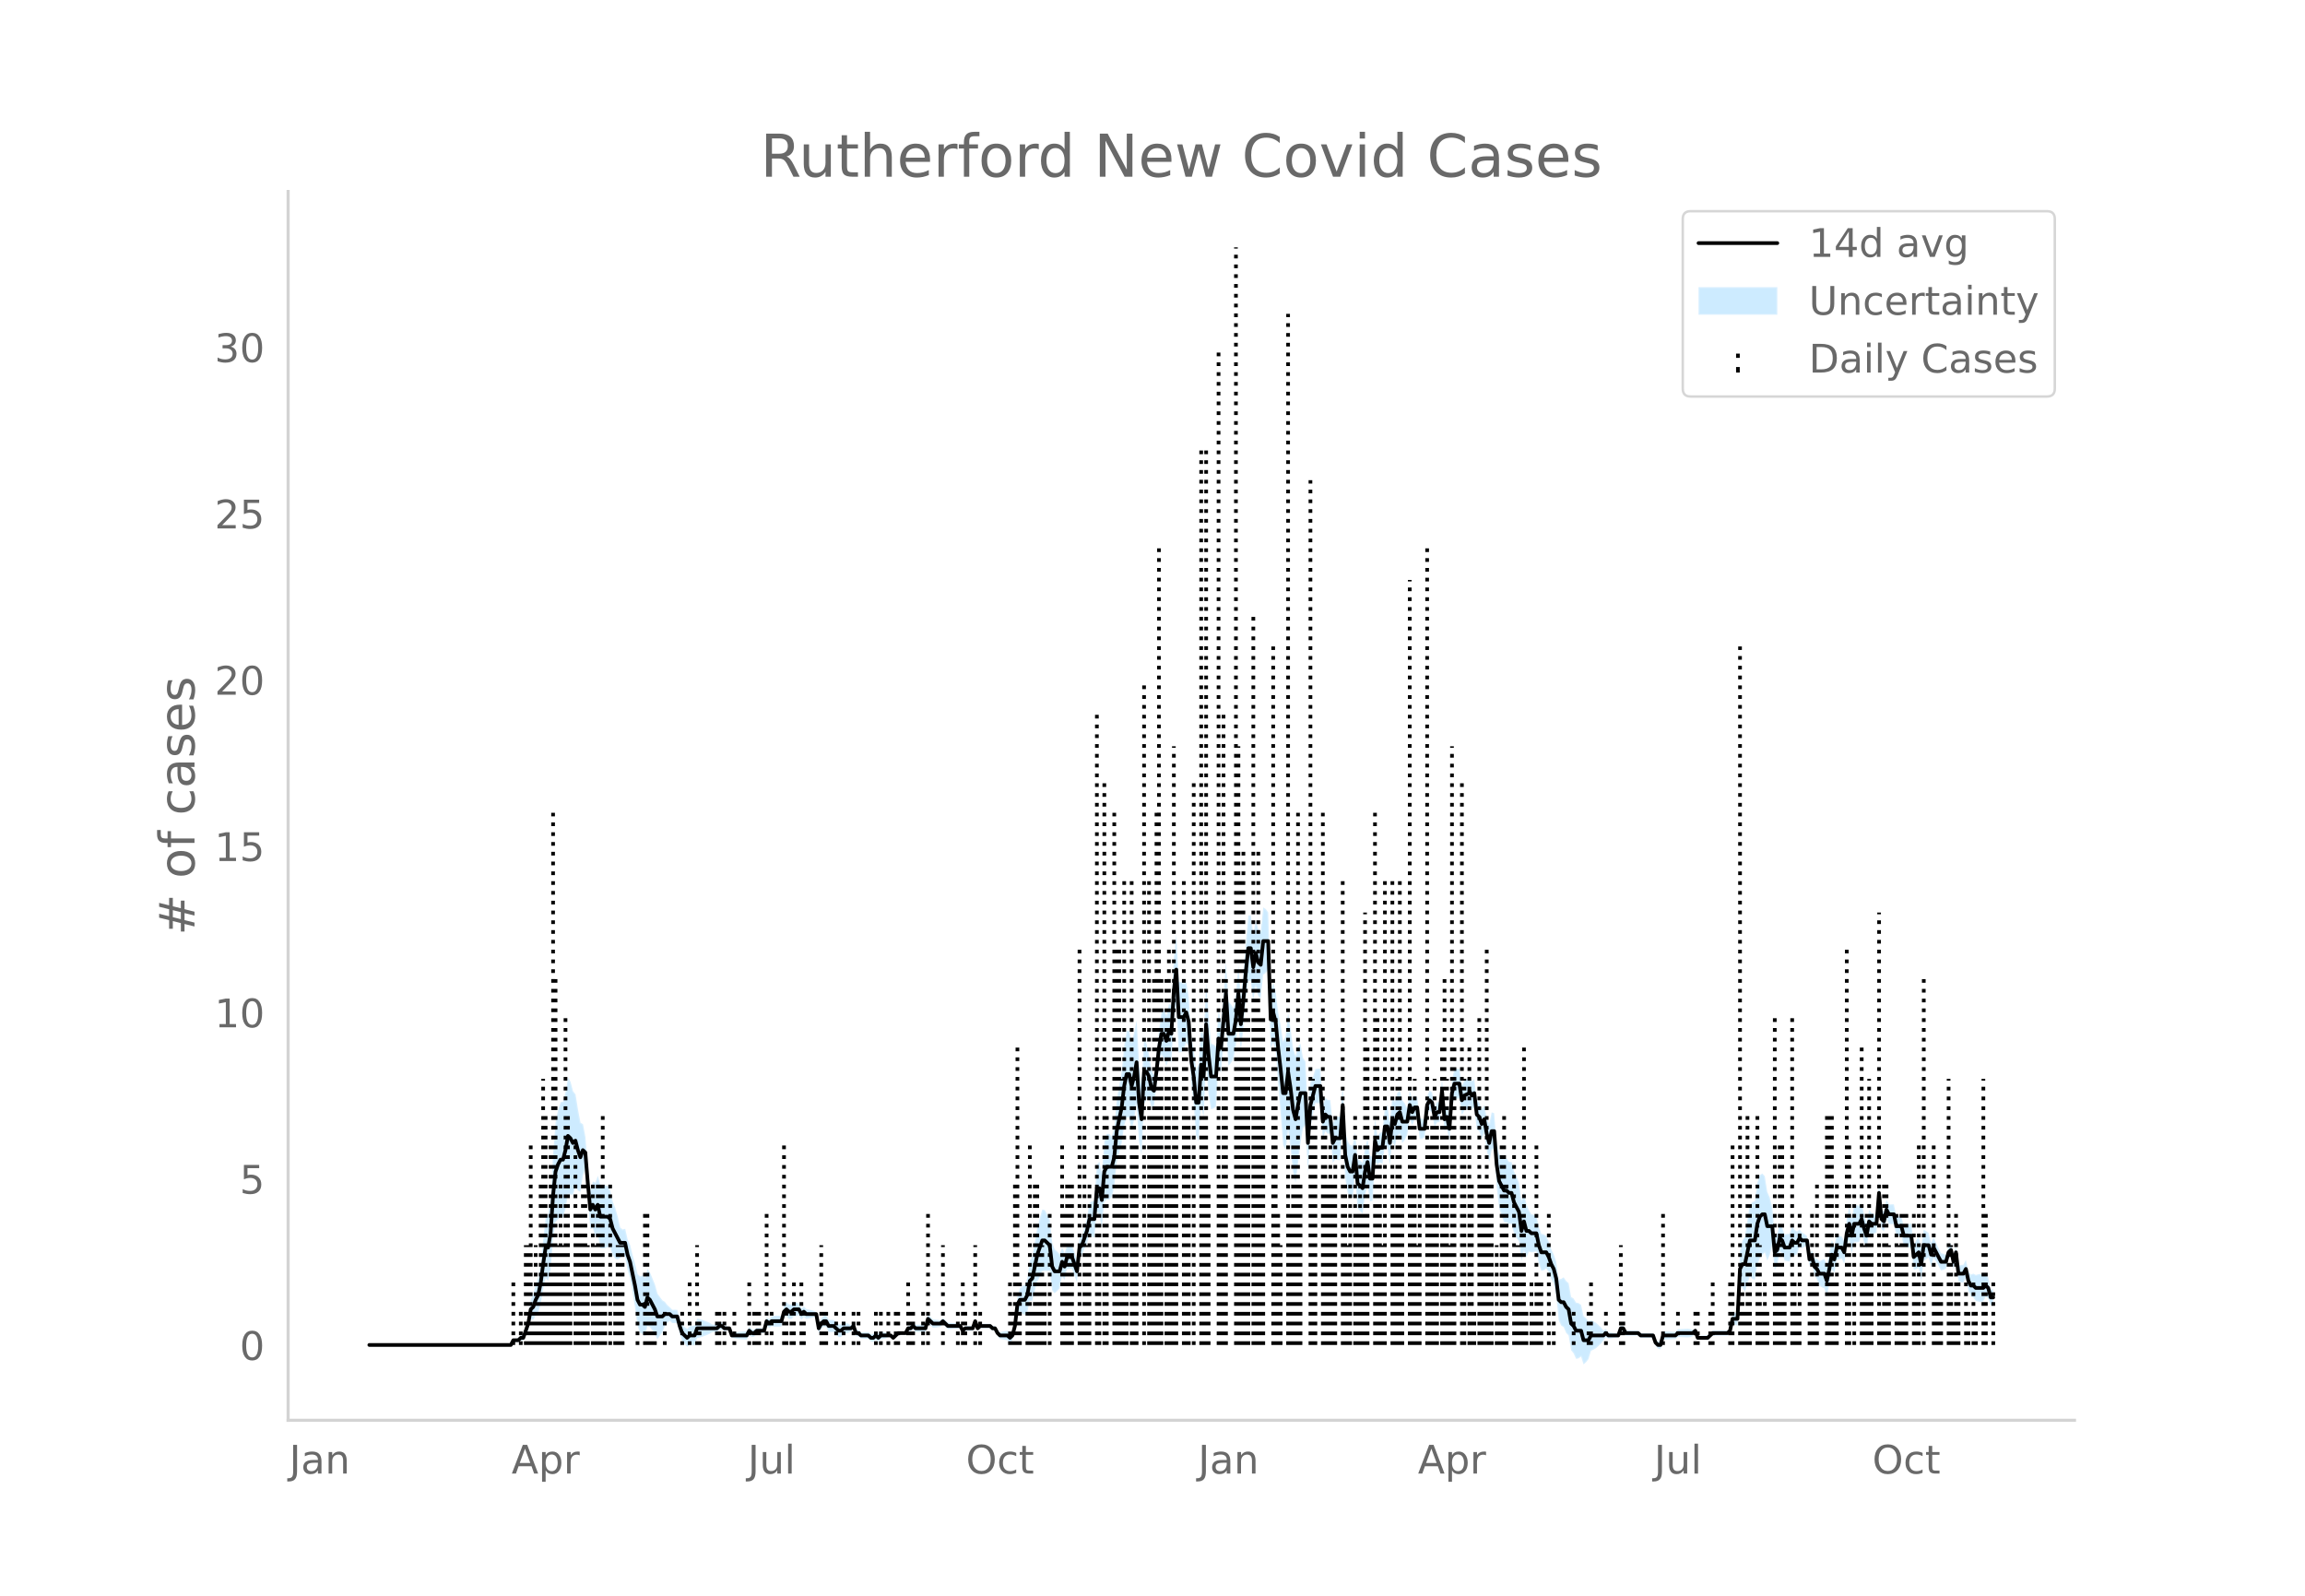 <svg height="864" viewBox="0 0 936 648" width="1248" xmlns="http://www.w3.org/2000/svg" xmlns:xlink="http://www.w3.org/1999/xlink"><defs><style>*{stroke-linecap:butt;stroke-linejoin:round}</style></defs><g id="figure_1"><path d="M0 648h936V0H0z" style="fill:#fff" id="patch_1"/><g id="axes_1"><path d="M117 576.72h725.4V77.76H117z" style="fill:none" id="patch_2"/><g id="PolyCollection_1"><defs><path d="M150.981-101.853H207.448l1.008-1.413 1.009.185 1.008.12 1.008-.742 1.009.144 1.008-2.33 1.009-2.04 1.008-4.198 1.008.107 1.009-1.8 1.008-.994 1.008-3.628 1.009-5.922 1.008-4.74 1.008 1.272 1.009-4.455 1.008-12.722 1.008-6.774 1.009-1.105 1.008-.88 1.008.233 1.009-3.606 1.008-5.835 1.008.086 1.009.067 1.008-3.2 1.008 1.476 1.009.52 1.008-6.381 1.008-3.313 1.009 11.64 1.008 13.16 1.008-.376 1.009 3.368 1.008-1.052 1.008 5.825 1.009.176 1.008-.177 1.008-.397 1.009.068 1.008 3.248 1.008 1.342 1.009.348 1.008-.568 1.008-.802 1.009.27 1.008 5.27 1.008 3.555 1.009 5.519 1.008 6.176 1.008 7.36 1.009 3.009 1.008.412 1.008 1.004 1.009-4.243 1.008.484 1.009 1.427 1.008 1.402 1.008 2.132 1.009-1.434 1.008-1.311 1.008-2.55 1.009-1.325 1.008-.863 1.008.893 1.009.024 1.008-.024 1.008 4.228 1.009 3.076 1.008 1.115 1.008 1.228 1.009-.85 1.008.2 1.008.111 1.009-2.999 1.008-.23 1.008-.297 1.009-.386 1.008-.349 1.008-.456 1.009-.652 1.008-.08 1.008.02 1.009-.965 1.008-.202 1.008.775 1.009-.277 1.008-.534 1.008 3.428 1.009.277 1.008.19 1.008.135 1.009.095 1.008.062 1.008.032 1.009-1.968 1.008.92 1.008-.167 1.009-1.166 1.008-.089 1.008-.101 1.009-.118 1.008-3.195 1.009 1.184 1.008-.71 1.008.144 1.009.056 1.008-.028 1.008-.113 1.009-3.389 1.008-.63 1.008.989h1.009l1.008-.989 1.008-.17 1.009-.349 1.008 1.855 1.008-1.142 1.009.82 1.008-.18 1.008-.23 1.009-.303 1.008-.455 1.008 6.906 1.009-1.692 1.008-.864 1.008.061 1.009 2.056 1.008.021 1.008-.08 1.009 1.077 1.008.996 1.008.021 1.009-1.111 1.008-.238 1.008-.366 1.009-.6 1.008-.975 1.008 3.021 1.009-.068 1.008.916 1.008.111 1.009.045 1.008-.015 1.008 1.093 1.009.123 1.008-.946 1.008.964 1.009-1.065 1.008-.141 1.009-.194 1.008-.613 1.008-.079 1.009.902 1.008-.965 1.008-.859 1.009.081 1.008.065h1.008l1.009-1.661 1.008.207 1.008-.756 1.009 1.035 1.008.036 1.008.005 1.009-.025 1.008-.059 1.008-3.595 1.009 1.02 1.008.94 1.008-.073 1.009-.13 1.008-.204 1.008-.924 1.009.918 1.008.965 1.008-.059 1.009-.066 1.008-.074 1.008-.085 1.009-.098 1.008 1.997 1.008-.988 1.009.031 1.008.01 1.008-.01 1.009-2.784 1.008 2.753 1.008-1.028h4.034l1.008.973 1.008.003 1.009 2.073 1.008 1.287 1.008.232 1.009.177 1.008.136 1.009.918 1.008-.912 1.008-3.86 1.009-7.164 1.008-.654 1.008.888 1.009.668 1.008-1.227 1.008-4.575 1.009-.124 1.008-3.835 1.008-3.722 1.009-2.034 1.008-2.31 1.008-.211 1.009.086 1.008-.117 1.008 7.923 1.009 1.222 1.008-.86 1.008-1.067 1.009-4.994 1.008 1.472 1.008-4.363 1.009-.118 1.008-.006 1.008 2.822 1.009 2.61 1.008-10 1.008-1.09 1.009-2.48 1.008-1.92 1.008-3.611 1.009.686 1.008.304 1.008-10.462 1.009 1.104 1.008 5.173 1.008-10.243 1.009-.994 1.008.024 1.008-1.088 1.009-3.939 1.008-9.908 1.008-3.997 1.009-3.923 1.008-6.98 1.009-3.564 1.008.132 1.008 4.966 1.009-3.933 1.008-6.66 1.008 15.224 1.009 5.473 1.008-20.459 1.008-1.978 1.009-.516 1.008 3.402 1.008-.033 1.009-8.155 1.008-8.62 1.008-4.206 1.009 1.183 1.008 3.392 1.008-3.056 1.009 1.546 1.008-15.722 1.008-7.648 1.009 19.307 1.008-.177 1.008-.546 1.009-3.305 1.008 1.532 1.008 14.778 1.009 8.124 1.008 13.518 1.008 2.113 1.009-15.119 1.008 5.364 1.008-21.145 1.009 11.597 1.008 6.36 1.008-.403 1.009-.674 1.008-16.192 1.008 2.49 1.009-11.45 1.008-8.048 1.008 16.515 1.009-1.006 1.008-1.503 1.008-5.636 1.009-10.093 1.008 12.541 1.009-9.186 1.008-10.971 1.008-8.5 1.009-.021 1.008 7.867 1.008-5.91 1.009 4.005 1.008 1.27 1.008-9.741 1.009-.68 1.008-1.366L516-222.368l1.009-2.242 1.008 3.731 1.008 12.943 1.009 11.96 1.008 12.887 1.008 1.99 1.009-7.903 1.008 7.208 1.008 9.568 1.009 4.39 1.008-7.77 1.008-8.411 1.009-5.783 1.008-1.403 1.008 19.414 1.009-18.228 1.008-5.627 1.008-4.473 1.009.123 1.008.114 1.008 14.17 1.009-2.956 1.008 1.09 1.008-.062 1.009 11.823 1.008-1.42 1.008.274 1.009.06 1.008-14.008 1.008 21.291 1.009 5.859 1.008 2.276 1.008-.277 1.009-8.231 1.008 12.473 1.009 1.3 1.008 1.053 1.008-7.575 1.009-4.014 1.008 6.627 1.008-.291 1.009-15.523 1.008.799 1.008-.708 1.009.385 1.008-7.39 1.008.894 1.009 6.939 1.008-9.139 1.008 1.728 1.009-4.24 1.008-.87 1.008 3.716 1.009-1.278 1.008-2.072 1.008-6.293 1.009 2.44 1.008-2.377 1.008-.84 1.009 8.746 1.008.062 1.008-.825 1.009-9.368 1.008-1.609 1.008 1.2 1.009 5.785 1.008-1.998 1.008-.09 1.009-8.122 1.008 11.59 1.008-.938 1.009 5.088 1.008-14 1.008-3.319 1.009.202 1.008-.104 1.008 6.76 1.009-1.88 2.016-.874v-1.107l1.009 1.782 1.008-1.141 1.008 8.893 1.009.869 1.008 3.21 1.009-2.432 1.008 6.852 1.008 4.829 1.009-4.864 1.008-.315 1.008 15.206 1.009 8.673 1.008 3.197 1.008 2.614 1.009.205 1.008.497 1.008-.033 1.009 3.83 1.008 1.893 1.008 1.284 1.009 8.04 1.008-4.118 1.008 2.667 1.009-2.356 1.008.312 1.008-.177 1.009-.261 1.008 4.96 1.008 2.982 1.009-.233 1.008-.709 1.008 1.553 1.009 2.713 1.008 1.827 1.008 4.772 1.009 10.143 1.008 2.155 1.008.611 1.009 2.383 1.008 1.042 1.008 6.005 1.009 1.25 1.008 2.22 1.008-.2 1.009-.723 1.008 3.181 1.008-.89 1.009-1.256 1.008-3.358 1.008-.479 1.009-.588 1.008-.892 1.009-.931 1.008-1.299 1.008-1.348 1.009.625 1.008-.111 1.008-.142 1.009-.186 1.008-.123 1.008-2.677 1.009.063 1.008 1.927 1.008-.008 1.009-.012 1.008-.017 1.008-.023 1.009-.03 1.008.994h5.042l1.008 3.142 1.008 1.214 1.009.276 1.008-3.899 1.008-.043 1.009-.048 1.008-.053 1.008-.057h1.009l1.008-.907 1.008.052 1.009.048 1.008.043 1.008.04 1.009-.12 1.008-.378 1.008-1.619 1.009 3.013 1.008.095 1.008.08 1.009.068 1.008.059 1.008-.965 1.009-.965h6.05l1.008-.965 1.009-3.894 1.008.483 1.008.285 1.009-15.854 1.008.542 1.008 1.58 1.009-3.133 1.008-3.144 1.008 1.012 1.009.474 1.008-6.12 1.008-2.634 1.009-1.346 1.008-1.056 1.008 3.316 1.009-2.342 1.008-3.896 1.008 9.923 1.009-1.544 1.008-5.774 1.008.574 1.009 3.095 1.008.185 1.008.17 1.009-2.973 1.008.598 1.008-.674 1.009-2.919 1.008.557 1.008-.537 1.009-.775 1.008 8.234 1.008-.637 1.009 4.649 1.008 1.636 1.008 2.734 1.009.582 1.008.424 1.008 3.308 1.009-4.935 1.008-6.047 1.008 1.373 1.009-5.122 1.008-.326 1.009-.36 1.008 2.063 1.008-6.756 1.009-2.64 1.008 5.071 1.008-4.416 1.009.093 1.008-.21 1.008-2.795 1.009 3.004 1.008 2.51 1.008-6.368 1.009.74 1.008-.36 1.008-.539 1.009-11.895 1.008 10.485 1.008.966 1.009-4.901 1.008 1.97 1.008.02h1.009l1.008 4.905 1.008-.06 1.009-.381 1.008 4.307 1.008.348 1.009.296 1.008.253 1.008 8.805 1.009-.22 1.008-.535 1.008 5.212 1.009-8.111 1.008-.568 1.008-.802 1.009 3.682 1.008-3.356 1.008 1.348 1.009 1.81 1.008 1.843 1.008-.275 1.009-.518 1.008-3.87 1.008-.932 1.009 4.955 1.008-4.095 1.009 9.287 1.008.307 1.008.085 1.009-1.846 1.008 5.084 1.008 2.404 1.009.383 1.008 1.393 1.008.286 1.009.165 1.008-.339 1.008-1.79 1.009.65 1.008 2.83 1.008.14v-6.702l-1.008.14-1.008-4.89-1.009-1.277-1.008.138-1.008-.338-1.009.164-1.008.286-1.008-.536-1.009.383-1.008-1.455-1.008-4.563-1.009 2.013-1.008.085-1.008.307-1.009-8.078-1.008 3.622-1.009-4.692-1.008.998-1.008 3.848-1.009-.519-1.008-.274-1.008-2.016-1.009-2.05-1.008-2.51-1.008 2.432-1.009-4.035-1.008-.803-1.008-.567-1.009 7.324-1.008-4.435-1.008 1.395-1.009 1.708-1.008-8.56-1.008.253-1.009.296-1.008.348-1.008-3.41-1.009-.381-1.008-.06-1.008-4.744h-1.009l-1.008.02-1.008-1.888-1.009 4.747-1.008-.964-1.008-10.74-1.009 13.189-1.008-.538-1.008-.361-1.009-1.19-1.008 5.21-1.008-3.279-1.009-4.714-1.008 1.063-1.008-.209-1.009.093-1.008 5.231-1.008-4.576-1.009 5.078-1.008 8.68-1.008-1.796-1.009-.36-1.008-.326-1.009 4.525-1.008-2.485-1.008 5.528-1.009 4.713-1.008-2.48-1.008.424-1.009.582-1.008-1.125-1.008-.293-1.009-3.07-1.008 1.293-1.008-7.202-1.009-.775-1.008-.537-1.008-1.372-1.009.94-1.008-.674-1.008-1.332-1.009 2.815-1.008.17-1.008.186-1.009-2.694-1.008-1.355-1.008 3.873-1.009.385-1.008-11.3-1.008-3.897-1.009-2.341-1.008-6.332-1.008-1.055-1.009.583-1.008 3.155-1.008 7.386-1.009.473-1.008 1.013-1.008 6.503-1.009 6.514-1.008 1.58-1.008 4.4-1.009 24.666-1.008.284-1.008.483-1.009 5.754-1.008.964h-6.05l-1.009.965-1.008.965-1.008.059-1.009.068-1.008.08-1.008.095-1.009-2.776-1.008.31-1.008-.377-1.009-.12-1.008.04-1.008.043-1.009.048-1.008.052-1.008 1.022h-1.009l-1.008-.057-1.008-.053-1.009-.048-1.008-.043-1.008 3.82-1.009.274-1.008-.715-1.008-2.646h-5.042l-1.008-.936-1.009-.03-1.008-.022-1.008-.018-1.009-.012-1.008-.007-1.008-1.932-1.009.062-1.008 3.112-1.008-.123-1.009-.186-1.008-.142-1.008-.111-1.009-1.305-1.008.582-1.008-1.299-1.009-.93-1.008-.893-1.009-.588-1.008-.48-1.008.502-1.009-1.256-1.008-.89-1.008-4.537-1.009-.723-1.008-.2-1.008-1.638-1.009-.68-1.008-5.572-1.008-.887-1.009-1.477-1.008.611-1.008.226-1.009-7.223-1.008-2.945-1.008-2.032-1.009-3.075-1.008-2.306-1.008-.71-1.009-.233-1.008-2.805-1.008-4.688-1.009-.261-1.008-.177-1.008-1.617-1.009-2.356-1.008-5.052-1.008 3.6-1.009-7.395-1.008-2.575-1.008-1.966-1.009-3.888-1.008-.033-1.008-1.433-1.009.205-1.008-1.245-1.008-.662-1.009-4.833-1.008-11.807-1.008-.315-1.009 4.784-1.008-2.89-1.008-4.723-1.009 1.425-1.008-2.577-1.009-1.061-1.008-8.471-1.008.788-1.009-2.077v.822l-2.016 1.055-1.009 1.98-1.008-6.746-1.008-.104-1.009.201-1.008 4.4-1.008 14.941-1.009-4.559-1.008.992-1.008-11.564-1.009 9.243-1.008-.09-1.008 1.86-1.009-5.79-1.008-.73-1.008 2.25-1.009 9.926-1.008-.825-1.008.062-1.009-8.619-1.008-.84-1.008 1.481-1.009-3.347-1.008 7.212-1.008-2.072-1.009-1.277-1.008-4.002-1.008 1.059-1.009 3.478-1.008-2.131-1.008 10.156-1.009-6.567-1.008.895-1.008 9.974-1.009.385-1.008 1.222-1.008-6.92-1.009 15.349-1.008-.291-1.008-6.879-1.009 3.703-1.008 5.932-1.008-.876-1.009-.63-1.008-10.68-1.009 5.274-1.008-.276-1.008-1.583-1.009-3.789-1.008-19.227-1.008 13.004-1.009.06-1.008.274-1.008 2.44-1.009-9.402-1.008-.062-1.008-.84-1.009 2.832-1.008-14.77-1.008.113-1.009.123-1.008 3.244-1.008 2.092-1.009 12.643-1.008-21.104-1.008-1.404-1.009-5.782-1.008 1.235-1.008 3.808-1.009-3.329-1.008-7.797-1.008-6.298-1.009 9.462-1.008 1.99-1.008-6.408-1.009-5.404-1.008-8.282-1.008-3.987-1.009 3.546-1.008-31.836-1.008-1.366-1.009-.68-1.008 9.554-1.008-.66-1.009-3.712-1.008 5.667-1.008-7.57-1.009-.02-1.008 10.794-1.008 12.183-1.009 10.108-1.008-12.541-1.009 11.13-1.008 5.942-1.008-1.503-1.009-1.006-1.008-16.287-1.008 13.176-1.009 11.705-1.008-5.228-1.008 14.68-1.009-.675-1.008-.403-1.008-11.005-1.009-13.486-1.008 21.303-1.008-4.284-1.009 15.753-1.008 2.113-1.008-7.706-1.009-5.382-1.008-16.094-1.008-6.186-1.009.554-1.008-.546-1.008-.177-1.009-19.282-1.008 9.717-1.008 19.008-1.009-.383-1.008 4.662-1.008-2.397-1.009 1.184-1.008 7.37-1.008 10.675-1.009 7.28-1.008-1.962-1.008-6.245-1.009-4.375-1.008-1.978-1.008 18.13-1.009-8.033-1.008-17.577-1.008 4.917-1.009 3.785-1.008-4.682-1.008.133-1.009 6.083-1.008 10.385-1.009 5.725-1.008 5.65-1.008 11.316-1.009 3.78-1.008-1.09-1.008.024-1.009 2.866-1.008 12.91-1.008-4.474-1.009 1.103-1.008 14.622-1.008.304-1.009.686-1.008 6.036-1.008 3.868-1.009 3.31-1.008.838-1.008 9.295-1.009-3.178-1.008-2.966-1.008-.006-1.009-.118-1.008 3.354-1.008-2.387-1.009 2.724-1.008-1.067-1.008-.86-1.009-2.637-1.008-9.442-1.008-2.046-1.009-1.844-1.008-.21-1.008 3.478-1.009 3.754-1.008 5.926-1.008 5.812-1.009 1.805-1.008 7.002-1.008 2.632-1.009.668-1.008.888-1.008 3.205-1.009 10.2-1.008 3.86-1.008 1.017-1.009-1.012-1.008.136-1.009.177-1.008.232-1.008-.642-1.009-1.786-1.008.003-1.008-.956h-4.034l-1.008.9-1.008-3.035-1.009 3.004-1.008-.01-1.008.01-1.009.032-1.008.94-1.008-1.861-1.009-.098-1.008-.085-1.008-.074-1.009-.066-1.008-.059-1.008-.964-1.009-1.011-1.008 1.005-1.008-.204-1.009-.13-1.008-.073-1.008-.989-1.009-.91-1.008 4.122-1.008-.058-1.009-.026-1.008.005-1.008.037-1.009-.895-1.008 1.174-1.008.207-1.009 2.197h-1.008l-1.008.065-1.009.081-1.008 1.071-1.008.965-1.009-1.028-1.008-.078-1.008-.614-1.009-.194-1.008-.14-1.009.863-1.008-.965-1.008.984-1.009.123-1.008-.837-1.008-.015-1.009.045-1.008.111-1.008-1.013-1.009-.068-1.008-2.767-1.008.954-1.009-.6-1.008-.366-1.008-.238-1.009.818-1.008.02-1.008-.932-1.009-.853-1.008-.08-1.008.021-1.009-1.803-1.008.062-1.008 1.065-1.009 2.166-1.008-4.67-1.008-.455-1.009-.304-1.008-.229-1.008-.18-1.009-1.11-1.008.788-1.008-2.004-1.009-.349-1.008-.17-1.008.94h-1.009l-1.008-.94-1.008 1.299-1.009 4.33-1.008-.114-1.008-.027-1.009.055-1.008.144-1.008 1.22-1.009-.746-1.008 4.523-1.009-.118-1.008-.101-1.008-.089-1.009.764-1.008-.168-1.008-1.009-1.009 1.891-1.008.032-1.008.062-1.009.095-1.008.135-1.008.19-1.009.277-1.008-2.36-1.008-.534-1.009-.278-1.008-1.154-1.008-.202-1.009.965-1.008.02-1.008-.08-1.009-.653-1.008-.456-1.008-.348-1.009-.386-1.008-.298-1.008-.23-1.009 2.79-1.008.111-1.008.201-1.009 1.078-1.008-.701-1.008-.815-1.009-2.712-1.008-3.49-1.008-.023-1.009.023-1.008-1.037-1.008-.862-1.009-1.326-1.008-.62-1.008-1.31-1.009-1.434-1.008-3.657-1.008-2.457-1.009-2.432-1.008-1.445-1.009 3.474-1.008-.925-1.008.412-1.009-.85-1.008-4.217-1.008-3.471-1.009-4.128-1.008-2.233-1.008-4.379-1.009.271-1.008-.802-1.008-4.427-1.009-3.512-1.008-2.516-1.008-4.47-1.009-1.862-1.008-.396-1.008-.177-1.009.176-1.008-3.822-1.008 2.806-1.009-.491-1.008 3.484-1.008-8.064-1.009-13.444-1.008-5.242-1.008-.593-1.009-5.268-1.008-6.243-1.008-1.27-1.009-3.792-1.008-1.844-1.008 5.742-1.009 4.112-1.008.233-1.008 2.98-1.009 4.682-1.008 12.521-1.008 18.15-1.009 7.121-1.008 1.272-1.008 8.767-1.009 9.513-1.008 6.02-1.008 2.865-1.009 3.988-1.008 2.037-1.008 7.378-1.009 3.75-1.008 3.457-1.009.145-1.008 1.186-1.008.121-1.009.185-1.008 2.445H150.981z" id="m523e75e6cc" style="stroke:#fff;stroke-opacity:.2"/></defs><g clip-path="url(#pa753e5e8bf)"><use style="fill:#089fff;fill-opacity:.2;stroke:#fff;stroke-opacity:.2" xlink:href="#m523e75e6cc" y="648"/></g></g><g id="LineCollection_1"><path clip-path="url(#pa753e5e8bf)" d="M208.456 546.147v-27.012M211.481 546.147v-13.506M213.498 546.147V505.63M214.507 546.147V505.63M215.515 546.147V465.11M216.523 546.147v-13.506M217.532 546.147V505.63M218.54 546.147v-27.012M219.548 546.147v-67.531M220.557 546.147v-108.05M221.565 546.147v-94.544M222.573 546.147v-27.012M223.582 546.147V465.11M224.59 546.147v-216.1M225.598 546.147V397.578M226.607 546.147V505.63M227.615 546.147v-67.531M228.623 546.147V505.63M229.632 546.147V411.085M230.64 546.147v-94.544M231.648 546.147v-27.012M233.665 546.147V465.11M234.673 546.147v-54.025M235.682 546.147v-54.025M236.69 546.147v-67.531M237.698 546.147v-67.531M238.707 546.147V505.63M240.723 546.147v-67.531M241.732 546.147V505.63M242.74 546.147v-67.531M243.748 546.147v-67.531M244.757 546.147v-94.544M245.765 546.147v-27.012M247.782 546.147v-67.531M249.798 546.147v-27.012M250.807 546.147V505.63M251.815 546.147V505.63M252.823 546.147V505.63M258.873 546.147v-13.506M261.898 546.147v-54.025M262.907 546.147v-54.025M263.915 546.147v-13.506M264.924 546.147v-13.506M265.932 546.147v-13.506M269.965 546.147v-13.506M277.024 546.147v-13.506M280.049 546.147v-27.012M283.074 546.147V505.63M284.082 546.147v-13.506M291.14 546.147v-13.506M292.149 546.147v-13.506M294.165 546.147v-13.506M298.199 546.147v-13.506M304.249 546.147v-27.012M306.265 546.147v-13.506M307.274 546.147v-13.506M308.282 546.147v-13.506M311.307 546.147v-54.025M313.324 546.147v-13.506M318.366 546.147V465.11M319.374 546.147v-13.506M321.39 546.147v-13.506M322.399 546.147v-27.012M325.424 546.147v-27.012M326.432 546.147v-13.506M333.49 546.147V505.63M334.499 546.147v-13.506M335.507 546.147v-13.506M339.54 546.147v-13.506M342.566 546.147v-13.506M346.6 546.147v-13.506M348.616 546.147v-13.506M355.674 546.147v-13.506M357.69 546.147v-13.506M360.716 546.147v-13.506M363.74 546.147v-13.506M364.75 546.147v-13.506M368.783 546.147v-27.012M369.79 546.147v-13.506M370.8 546.147v-13.506M374.833 546.147v-13.506M376.85 546.147v-54.025M382.9 546.147V505.63M388.95 546.147v-13.506M390.966 546.147v-27.012M391.974 546.147v-13.506M396.008 546.147V505.63M398.024 546.147v-13.506M410.125 546.147v-27.012M411.133 546.147v-13.506M412.141 546.147v-67.531M413.15 546.147V424.591M414.158 546.147v-27.012M417.183 546.147v-27.012M418.191 546.147V465.11M419.2 546.147v-13.506M420.208 546.147v-67.531M421.216 546.147v-67.531M422.225 546.147V505.63M423.233 546.147V505.63M424.241 546.147v-27.012M426.258 546.147v-54.025M431.3 546.147V465.11M432.308 546.147v-54.025M433.316 546.147v-67.531M434.325 546.147v-67.531M435.333 546.147v-67.531M438.358 546.147V384.072M439.366 546.147v-13.506M440.375 546.147v-94.544M441.383 546.147V505.63M442.391 546.147v-67.531M445.416 546.147V289.528M446.425 546.147v-54.025M448.441 546.147V316.541M449.45 546.147v-94.544M452.475 546.147v-216.1M453.483 546.147V384.072M454.491 546.147V384.072M455.5 546.147v-108.05M456.508 546.147V357.06M457.517 546.147v-67.531M459.533 546.147V357.06M460.542 546.147v-108.05M461.55 546.147V465.11M464.575 546.147V276.022M466.592 546.147V357.06M467.6 546.147v-94.544M468.608 546.147V397.578M469.617 546.147v-216.1M470.625 546.147v-324.15M471.633 546.147V397.578M473.65 546.147V397.578M474.658 546.147V384.072M475.667 546.147v-67.531M476.675 546.147V303.034M477.683 546.147V424.591M480.708 546.147V357.06M481.717 546.147V424.591M482.725 546.147v-94.544M484.742 546.147V316.541M487.767 546.147v-364.67M488.775 546.147v-94.544M489.783 546.147v-364.67M490.792 546.147v-67.531M494.825 546.147V140.96M495.833 546.147v-67.531M496.842 546.147V289.528M497.85 546.147V397.578M501.883 546.147V100.44M502.892 546.147V303.034M503.9 546.147V357.06M504.909 546.147V343.553M505.917 546.147V384.072M506.925 546.147V411.085M508.942 546.147V249.01M509.95 546.147V397.578M510.959 546.147V343.553M511.967 546.147V411.085M512.975 546.147V411.085M517.009 546.147V262.515M518.017 546.147V411.085M519.025 546.147v-54.025M520.034 546.147V505.63M523.059 546.147V127.453M524.067 546.147v-54.025M525.075 546.147V465.11M526.084 546.147V465.11M527.092 546.147v-216.1M528.1 546.147v-67.531M532.134 546.147V194.984M533.142 546.147v-108.05M534.15 546.147v-94.544M537.175 546.147v-216.1M538.184 546.147v-94.544M539.192 546.147v-67.531M540.2 546.147V465.11M541.209 546.147v-67.531M542.217 546.147v-94.544M545.242 546.147V357.06M546.25 546.147v-67.531M547.259 546.147V505.63M548.267 546.147v-67.531M550.284 546.147v-94.544M551.292 546.147v-54.025M552.3 546.147V465.11M553.309 546.147v-54.025M554.317 546.147V370.566M555.326 546.147V424.591M558.35 546.147v-216.1M559.359 546.147V411.085M560.367 546.147V465.11M561.376 546.147V505.63M562.384 546.147V357.06M565.409 546.147V357.06M566.417 546.147v-54.025M567.426 546.147v-108.05M568.434 546.147V357.06M569.442 546.147v-67.531M572.467 546.147V235.503M573.476 546.147v-94.544M574.484 546.147v-108.05M575.492 546.147V505.63M576.5 546.147v-67.531M579.526 546.147v-324.15M580.534 546.147V465.11M581.542 546.147v-94.544M582.55 546.147v-108.05M583.559 546.147v-94.544M585.576 546.147V424.591M586.584 546.147V397.578M587.592 546.147v-108.05M588.6 546.147V505.63M589.61 546.147V303.034M590.617 546.147V424.591M593.642 546.147V316.541M594.65 546.147v-108.05M596.667 546.147v-108.05M596.667 546.147V424.591M597.676 546.147v-67.531M598.684 546.147v-13.506M600.7 546.147V411.085M601.71 546.147v-67.531M602.718 546.147v-67.531M603.726 546.147V384.072M604.734 546.147v-67.531M605.743 546.147v-67.531M607.76 546.147V505.63M608.768 546.147v-13.506M609.776 546.147V465.11M610.784 546.147v-94.544M611.793 546.147v-67.531M614.818 546.147V465.11M615.826 546.147V505.63M616.834 546.147V505.63M617.843 546.147v-54.025M618.851 546.147V424.591M619.86 546.147v-13.506M621.876 546.147v-27.012M622.884 546.147v-13.506M623.893 546.147V465.11M624.901 546.147v-27.012M625.91 546.147v-27.012M628.934 546.147v-54.025M630.951 546.147v-13.506M639.018 546.147v-13.506M645.068 546.147v-13.506M646.076 546.147v-27.012M652.126 546.147v-13.506M658.176 546.147V505.63M659.185 546.147v-13.506M675.318 546.147v-54.025M681.368 546.147v-13.506M688.426 546.147v-13.506M689.435 546.147v-13.506M694.476 546.147v-13.506M695.485 546.147v-27.012M702.543 546.147v-27.012M703.552 546.147V465.11M706.577 546.147V262.515M707.585 546.147v-27.012M708.593 546.147v-13.506M709.602 546.147v-94.544M710.61 546.147v-67.531M713.635 546.147v-94.544M714.643 546.147V505.63M715.652 546.147v-13.506M716.66 546.147v-27.012M717.668 546.147v-13.506M720.693 546.147V411.085M721.702 546.147V505.63M722.71 546.147V465.11M723.718 546.147V465.11M724.727 546.147v-27.012M727.752 546.147V411.085M728.76 546.147v-27.012M729.768 546.147v-13.506M730.777 546.147v-54.025M734.81 546.147v-27.012M735.818 546.147v-54.025M736.827 546.147v-27.012M737.835 546.147v-67.531M741.868 546.147v-94.544M742.877 546.147v-94.544M743.885 546.147v-94.544M744.893 546.147v-27.012M745.902 546.147v-67.531M749.935 546.147V384.072M750.944 546.147V465.11M752.96 546.147v-67.531M755.985 546.147V424.591M756.994 546.147V505.63M758.002 546.147v-54.025M759.01 546.147v-108.05M760.019 546.147v-54.025M763.044 546.147V370.566M764.052 546.147v-13.506M765.06 546.147v-67.531M766.069 546.147v-67.531M767.077 546.147V505.63M770.102 546.147v-54.025M771.11 546.147V505.63M772.119 546.147v-54.025M773.127 546.147v-54.025M774.135 546.147v-54.025M777.16 546.147v-54.025M778.169 546.147v-27.012M779.177 546.147V465.11M781.194 546.147V397.578M785.227 546.147V465.11M786.235 546.147v-27.012M787.244 546.147v-27.012M788.252 546.147v-27.012M791.277 546.147v-108.05M792.285 546.147V505.63M793.294 546.147v-13.506M794.302 546.147v-54.025M795.31 546.147v-27.012M798.336 546.147v-27.012M799.344 546.147v-13.506M801.36 546.147v-27.012M802.369 546.147v-13.506M805.394 546.147v-108.05M806.402 546.147v-54.025M809.427 546.147v-27.012" style="fill:none;stroke:#000;stroke-dasharray:1.5,2.475;stroke-dashoffset:0;stroke-width:1.5"/></g><path clip-path="url(#pa753e5e8bf)" d="M149.973 546.147h57.475l1.008-1.929h2.017l1.008-.965h1.009l2.017-5.788 1.008-5.789 1.008-.964 1.009-2.895 1.008-1.929 1.008-4.824 1.009-7.718 1.008-6.753h1.008l1.009-5.788 1.008-15.436 1.008-9.647 1.009-2.894 1.008-1.93h1.008l1.009-3.859 1.008-5.788 1.008.965 1.009 1.929 1.008-.965 1.008 3.86 1.009 2.893 1.008-2.894 1.008.965 1.009 12.541 1.008 10.613 1.008-1.93 1.009 1.93 1.008-1.93 1.008 4.824h3.025l1.009.965 1.008 3.858 3.025 5.789h2.017l1.008 4.824 1.008 2.894 2.017 9.647 1.008 5.788 1.009 1.93h1.008l1.008.965 1.009-3.86 1.008.965 2.017 3.86 1.008 2.894h2.017l1.008-.965h2.017l1.008.965h2.017l1.008 3.859 1.009 2.894 2.016 1.93 1.009-.965h2.016l1.009-2.895h8.066l1.009-.964h1.008l1.008.964h2.017l1.008 2.895h6.05l1.009-1.93 1.008.965h1.008l1.009-.965h3.025l1.008-3.859 1.009.965 1.008-.965h4.033l1.009-3.859 1.008-.965 1.008.965h1.009l1.008-.965h2.017l1.008 1.93 1.008-.965 1.009.965h4.033l1.008 5.788 1.009-1.93 1.008-.964h1.008l1.009 1.93h2.016l2.017 1.929h1.008l1.009-.965h3.025l1.008-.964 1.008 2.894h1.009l1.008.965h3.025l1.008.964h1.009l1.008-.964 1.008.964 1.009-.964h4.033l1.009.964 2.016-1.93h3.025l1.009-1.929h1.008l1.008-.964 1.009.964h4.033l1.008-3.859 2.017 1.93h3.025l1.008-.965 2.017 1.93h5.042l1.008 1.929 1.008-.965H395l1.009-2.894 1.008 2.894 1.008-.964h4.034l1.008.964h1.008l1.009 1.93 1.008.965h3.025l1.009.964 1.008-.964 1.008-3.86 1.009-8.682 1.008-1.93h2.017l1.008-1.929 1.008-5.788 1.009-.965 2.016-9.647 2.017-5.789h1.008l2.017 1.93 1.008 8.682 1.009 1.93h2.016l1.009-3.86 1.008 1.93 1.008-3.859h2.017l2.017 5.789 1.008-9.648 1.008-.964 2.017-5.789 1.008-4.823h2.017l1.008-12.542h1.009l1.008 4.824 1.008-11.577 1.009-1.93h2.016l1.009-3.859 1.008-10.612 2.017-9.647 1.008-8.683 1.009-4.823h1.008l1.008 4.823 1.009-3.859 1.008-5.788 1.008 16.4 1.009 6.754 1.008-19.295h1.008l1.009 1.93 1.008 4.823 1.008.965 1.009-7.718 1.008-9.647 1.008-5.789h1.009l1.008 2.894 1.008-3.859 1.009.965 1.008-17.365 1.008-8.683 1.009 19.295h2.016l1.009-1.93 1.008 3.86 1.008 15.435 1.009 6.753 1.008 10.613h1.008l1.009-15.436 1.008 4.823 1.008-21.224 1.009 12.542 1.008 8.682h2.017l1.008-15.435 1.008 3.859 2.017-22.19 1.008 16.401h2.017l1.008-5.788 1.009-10.612 1.008 12.541 1.009-9.647 1.008-11.577 1.008-9.647h1.009l1.008 7.718 1.008-5.789 1.009 3.86 1.008.964 1.008-9.647h2.017L516 413.979l1.009-2.894 1.008 3.859 1.008 10.612 1.009 8.682 1.008 9.648h1.008l1.009-8.683 1.008 6.753 1.008 8.683 1.009 3.859 1.008-5.789 1.008-4.823h2.017l1.008 20.259 1.009-15.436 2.016-7.718h2.017l1.008 14.471 1.009-2.894 1.008.965h1.008l1.009 10.612 1.008-1.93h2.017l1.008-13.506 1.008 20.26 1.009 4.823 1.008 1.93h1.008l1.009-6.753 1.008 11.576 2.017 1.93 1.008-6.753 1.009-3.86 1.008 6.754h1.008l1.009-15.436 1.008 3.86 1.008-.966h1.009l1.008-8.682h1.008l1.009 6.753 1.008-9.647 1.008 1.93 1.009-3.86 1.008-.965 1.008 3.86h2.017l1.008-6.754 1.009 2.894 1.008-1.929h1.008l1.009 8.683h2.016l1.009-9.648 1.008-1.93 1.008.966 1.009 5.788 1.008-1.93h1.008l1.009-8.682 1.008 11.577 1.008-.965 1.009 4.824 1.008-14.471 1.008-3.86h2.017l1.008 6.754 1.009-1.93 2.016-.964v-.965l1.009 1.93 1.008-.965 1.008 8.682 1.009.965 1.008 2.894 1.009-1.93 1.008 5.79 1.008 3.858 1.009-4.824h1.008l1.008 13.507 1.009 6.753 2.016 3.859h1.009l1.008.964h1.008l1.009 3.86 2.016 3.858 1.009 7.718 1.008-3.859 1.008 3.86h1.009l1.008.964h2.017l1.008 4.824 1.008 2.894h2.017l1.008 1.93 1.009 2.893 1.008 1.93 1.008 3.859 1.009 8.682 1.008.965h1.008l1.009 1.93 1.008.964 1.008 5.789 1.009.965 1.008 1.929h2.017l1.008 3.859h2.017l1.008-1.93h5.042l1.008-.964 1.009.965h4.033l1.008-2.895h1.009l1.008 1.93h5.042l1.008.965h5.042l1.008 2.894 1.008.964h1.009l1.008-3.858h5.042l1.008-.965h6.05l1.008-.965 1.009 2.894h4.033l2.017-1.93h6.05l1.008-.964 1.009-4.824h2.016l1.009-20.26 1.008-1.929h1.008l2.017-9.647h2.017l1.008-6.753 1.008-2.894 1.009-.965h1.008l1.008 4.824h2.017l1.008 10.612 1.009-.965 1.008-4.824 1.008.965 1.009 2.894h2.016l1.009-2.894 1.008.965h1.008l1.009-1.93 1.008.965h2.017l1.008 7.718 1.008-.965 1.009 3.86 1.008.964 1.008 1.93h2.017l1.008 2.894 1.009-4.824 1.008-5.788 1.008 1.929 1.009-4.824h2.017l1.008 1.93 1.008-7.718 1.009-3.859 1.008 4.824 1.008-4.824h2.017l1.008-1.93 1.009 3.86 1.008 2.894 1.008-5.789 1.009.965h2.016l1.009-12.542 1.008 10.613 1.008.964 1.009-4.823 1.008 1.929h2.017l1.008 4.824h2.017l1.008 3.859h3.025l1.008 8.682 2.017-1.93 1.008 4.824 1.009-7.717h2.016l1.009 3.859 1.008-2.895 3.025 5.789h2.017l1.008-3.86 1.008-.964 1.009 4.824 1.008-3.86 1.009 8.683h2.016l1.009-1.93 1.008 4.825 1.008 1.93h1.009l1.008.964h3.025l1.008-.965 1.009.965 1.008 3.859h1.008" style="fill:none;stroke:#000;stroke-linecap:round;stroke-width:1.5" id="line2d_1"/><path d="M117 576.72V77.76" style="fill:none;stroke:#d3d3d3;stroke-linecap:square;stroke-linejoin:miter;stroke-width:1.25" id="patch_3"/><path d="M117 576.72h725.4" style="fill:none;stroke:#d3d3d3;stroke-linecap:square;stroke-linejoin:miter;stroke-width:1.25" id="patch_4"/><g id="matplotlib.axis_1"><g id="xtick_1"><g style="fill:#696969" transform="matrix(.16 0 0 -.16 117.473 598.378)" id="text_1"><defs><path d="M9.813 72.906h9.859V5.078q0-13.187-5-19.14-5-5.954-16.094-5.954h-3.75v8.297h3.078q6.531 0 9.219 3.672Q9.813-4.39 9.813 5.078z" id="DejaVuSans-74"/><path d="M34.281 27.484q-10.89 0-15.093-2.484-4.204-2.484-4.204-8.5 0-4.781 3.157-7.594 3.156-2.797 8.562-2.797 7.485 0 12 5.297 4.516 5.297 4.516 14.078v2zm17.922 3.72V0H43.22v8.297Q40.14 3.328 35.547.953q-4.594-2.375-11.234-2.375-8.391 0-13.36 4.719Q6 8.016 6 15.922q0 9.219 6.172 13.906 6.187 4.688 18.437 4.688h12.61v.89q0 6.203-4.078 9.594-4.078 3.39-11.453 3.39-4.688 0-9.141-1.124-4.438-1.125-8.531-3.375v8.312q4.921 1.906 9.562 2.844 4.64.953 9.031.953 11.875 0 17.735-6.156 5.86-6.14 5.86-18.64z" id="DejaVuSans-97"/><path d="M54.89 33.016V0h-8.984v32.719q0 7.765-3.031 11.61-3.031 3.858-9.078 3.858-7.281 0-11.484-4.64-4.204-4.625-4.204-12.64V0H9.08v54.688h9.03v-8.5q3.235 4.937 7.594 7.374Q30.078 56 35.797 56q9.422 0 14.25-5.828 4.844-5.828 4.844-17.156z" id="DejaVuSans-110"/></defs><use xlink:href="#DejaVuSans-74"/><use x="29.492" xlink:href="#DejaVuSans-97"/><use x="90.771" xlink:href="#DejaVuSans-110"/></g></g><g id="xtick_2"><g style="fill:#696969" transform="matrix(.16 0 0 -.16 207.725 598.378)" id="text_2"><defs><path d="M34.188 63.188 20.797 26.906h26.812zm-5.579 9.718h11.188L67.578 0h-10.25l-6.64 18.703h-32.86L11.188 0H.78z" id="DejaVuSans-65"/><path d="M18.11 8.203v-29H9.077v75.484h9.031v-8.296q2.844 4.875 7.157 7.234Q29.594 56 35.594 56q9.968 0 16.187-7.906 6.235-7.907 6.235-20.797T51.78 6.484q-6.218-7.906-16.187-7.906-6 0-10.328 2.375-4.313 2.375-7.157 7.25zm30.578 19.094q0 9.906-4.079 15.547-4.078 5.64-11.203 5.64-7.14 0-11.218-5.64-4.079-5.64-4.079-15.547 0-9.906 4.078-15.547 4.079-5.64 11.22-5.64 7.124 0 11.202 5.64t4.078 15.547z" id="DejaVuSans-112"/><path d="M41.11 46.297q-1.516.875-3.297 1.281Q36.03 48 33.89 48q-7.625 0-11.703-4.953-4.079-4.953-4.079-14.234V0H9.08v54.688h9.03v-8.5q2.844 4.984 7.375 7.39Q30.031 56 36.531 56q.922 0 2.047-.125 1.125-.11 2.484-.36z" id="DejaVuSans-114"/></defs><use xlink:href="#DejaVuSans-65"/><use x="68.408" xlink:href="#DejaVuSans-112"/><use x="131.885" xlink:href="#DejaVuSans-114"/></g></g><g id="xtick_3"><g style="fill:#696969" transform="matrix(.16 0 0 -.16 303.671 598.378)" id="text_3"><defs><path d="M8.5 21.578v33.11h8.984V21.922q0-7.766 3.016-11.656 3.031-3.875 9.094-3.875 7.265 0 11.484 4.64 4.234 4.64 4.234 12.656v31h8.985V0h-8.984v8.406Q42.047 3.422 37.718 1q-4.313-2.422-10.032-2.422-9.421 0-14.312 5.86Q8.5 10.296 8.5 21.578zM31.11 56z" id="DejaVuSans-117"/><path d="M9.422 75.984h8.984V0H9.422z" id="DejaVuSans-108"/></defs><use xlink:href="#DejaVuSans-74"/><use x="29.492" xlink:href="#DejaVuSans-117"/><use x="92.871" xlink:href="#DejaVuSans-108"/></g></g><g id="xtick_4"><g style="fill:#696969" transform="matrix(.16 0 0 -.16 392.259 598.378)" id="text_4"><defs><path d="M39.406 66.219q-10.75 0-17.078-8.016-6.312-8-6.312-21.828 0-13.766 6.312-21.781 6.328-8 17.078-8 10.735 0 17.016 8 6.281 8.015 6.281 21.781 0 13.828-6.281 21.828-6.281 8.016-17.016 8.016zm0 8q15.328 0 24.5-10.281 9.188-10.282 9.188-27.563 0-17.234-9.188-27.516-9.172-10.28-24.5-10.28-15.375 0-24.593 10.25-9.204 10.265-9.204 27.546t9.204 27.563q9.218 10.28 24.593 10.28z" id="DejaVuSans-79"/><path d="M48.781 52.594v-8.407q-3.812 2.11-7.64 3.157-3.828 1.047-7.735 1.047-8.75 0-13.593-5.547-4.829-5.532-4.829-15.547 0-10.016 4.829-15.563 4.843-5.53 13.593-5.53 3.907 0 7.735 1.046 3.828 1.047 7.64 3.156V2.094Q45.016.344 40.984-.531q-4.015-.89-8.562-.89-12.36 0-19.64 7.765-7.266 7.765-7.266 20.953 0 13.375 7.343 21.031Q20.22 56 33.016 56q4.14 0 8.093-.86 3.953-.843 7.672-2.546z" id="DejaVuSans-99"/><path d="M18.313 70.219V54.688h18.5v-6.985h-18.5V18.016q0-6.688 1.828-8.594 1.828-1.906 7.453-1.906h9.218V0h-9.218q-10.407 0-14.36 3.875-3.953 3.89-3.953 14.14v29.688H2.687v6.984h6.594V70.22z" id="DejaVuSans-116"/></defs><use xlink:href="#DejaVuSans-79"/><use x="78.711" xlink:href="#DejaVuSans-99"/><use x="133.691" xlink:href="#DejaVuSans-116"/></g></g><g id="xtick_5"><g style="fill:#696969" transform="matrix(.16 0 0 -.16 486.526 598.378)" id="text_5"><use xlink:href="#DejaVuSans-74"/><use x="29.492" xlink:href="#DejaVuSans-97"/><use x="90.771" xlink:href="#DejaVuSans-110"/></g></g><g id="xtick_6"><g style="fill:#696969" transform="matrix(.16 0 0 -.16 575.77 598.378)" id="text_6"><use xlink:href="#DejaVuSans-65"/><use x="68.408" xlink:href="#DejaVuSans-112"/><use x="131.885" xlink:href="#DejaVuSans-114"/></g></g><g id="xtick_7"><g style="fill:#696969" transform="matrix(.16 0 0 -.16 671.716 598.378)" id="text_7"><use xlink:href="#DejaVuSans-74"/><use x="29.492" xlink:href="#DejaVuSans-117"/><use x="92.871" xlink:href="#DejaVuSans-108"/></g></g><g id="xtick_8"><g style="fill:#696969" transform="matrix(.16 0 0 -.16 760.303 598.378)" id="text_8"><use xlink:href="#DejaVuSans-79"/><use x="78.711" xlink:href="#DejaVuSans-99"/><use x="133.691" xlink:href="#DejaVuSans-116"/></g></g></g><g id="matplotlib.axis_2"><g id="ytick_1"><g style="fill:#696969" transform="matrix(.16 0 0 -.16 97.32 552.226)" id="text_9"><defs><path d="M31.781 66.406q-7.61 0-11.453-7.5Q16.5 51.422 16.5 36.375q0-14.984 3.828-22.484 3.844-7.5 11.453-7.5 7.672 0 11.5 7.5 3.844 7.5 3.844 22.484 0 15.047-3.844 22.531-3.828 7.5-11.5 7.5zm0 7.813q12.266 0 18.735-9.703 6.468-9.688 6.468-28.141 0-18.406-6.468-28.11-6.47-9.687-18.735-9.687-12.25 0-18.718 9.688-6.47 9.703-6.47 28.109 0 18.453 6.47 28.14Q19.53 74.22 31.78 74.22z" id="DejaVuSans-48"/></defs><use xlink:href="#DejaVuSans-48"/></g></g><g id="ytick_2"><g style="fill:#696969" transform="matrix(.16 0 0 -.16 97.32 484.695)" id="text_10"><defs><path d="M10.797 72.906h38.719v-8.312H19.828v-17.86q2.14.735 4.281 1.094 2.157.36 4.313.36 12.203 0 19.328-6.688 7.14-6.688 7.14-18.11 0-11.765-7.328-18.296-7.328-6.516-20.656-6.516-4.593 0-9.36.781-4.75.782-9.827 2.344v9.922q4.39-2.39 9.078-3.563 4.687-1.171 9.906-1.171 8.453 0 13.375 4.437 4.938 4.438 4.938 12.063 0 7.609-4.938 12.047-4.922 4.453-13.375 4.453-3.953 0-7.89-.875-3.922-.875-8.016-2.735z" id="DejaVuSans-53"/></defs><use xlink:href="#DejaVuSans-53"/></g></g><g id="ytick_3"><g style="fill:#696969" transform="matrix(.16 0 0 -.16 87.14 417.163)" id="text_11"><defs><path d="M12.406 8.297h16.11v55.625l-17.532-3.516v8.985l17.438 3.515h9.86V8.296H54.39V0H12.406z" id="DejaVuSans-49"/></defs><use xlink:href="#DejaVuSans-49"/><use x="63.623" xlink:href="#DejaVuSans-48"/></g></g><g id="ytick_4"><g style="fill:#696969" transform="matrix(.16 0 0 -.16 87.14 349.632)" id="text_12"><use xlink:href="#DejaVuSans-49"/><use x="63.623" xlink:href="#DejaVuSans-53"/></g></g><g id="ytick_5"><g style="fill:#696969" transform="matrix(.16 0 0 -.16 87.14 282.1)" id="text_13"><defs><path d="M19.188 8.297h34.421V0H7.33v8.297q5.609 5.812 15.296 15.594 9.703 9.797 12.188 12.64 4.734 5.313 6.609 9 1.89 3.688 1.89 7.25 0 5.813-4.078 9.469-4.078 3.672-10.625 3.672-4.64 0-9.797-1.61-5.14-1.609-11-4.89v9.969Q13.767 71.78 18.938 73q5.188 1.219 9.485 1.219 11.328 0 18.062-5.672 6.735-5.656 6.735-15.125 0-4.5-1.688-8.531-1.672-4.016-6.125-9.485-1.218-1.422-7.765-8.187-6.532-6.766-18.453-18.922z" id="DejaVuSans-50"/></defs><use xlink:href="#DejaVuSans-50"/><use x="63.623" xlink:href="#DejaVuSans-48"/></g></g><g id="ytick_6"><g style="fill:#696969" transform="matrix(.16 0 0 -.16 87.14 214.569)" id="text_14"><use xlink:href="#DejaVuSans-50"/><use x="63.623" xlink:href="#DejaVuSans-53"/></g></g><g id="ytick_7"><g style="fill:#696969" transform="matrix(.16 0 0 -.16 87.14 147.038)" id="text_15"><defs><path d="M40.578 39.313Q47.656 37.797 51.625 33q3.984-4.781 3.984-11.813 0-10.78-7.422-16.703-7.421-5.906-21.093-5.906-4.578 0-9.438.906-4.86.907-10.031 2.72v9.515q4.094-2.39 8.969-3.61 4.89-1.218 10.218-1.218 9.266 0 14.125 3.656 4.86 3.656 4.86 10.64 0 6.454-4.516 10.079-4.515 3.64-12.562 3.64h-8.5v8.11h8.89q7.266 0 11.125 2.906 3.86 2.906 3.86 8.375 0 5.61-3.985 8.61-3.968 3.015-11.39 3.015-4.063 0-8.703-.89-4.641-.876-10.203-2.72v8.782q5.624 1.562 10.53 2.344 4.907.78 9.25.78 11.235 0 17.766-5.109 6.547-5.093 6.547-13.78 0-6.063-3.468-10.235-3.47-4.172-9.86-5.782z" id="DejaVuSans-51"/></defs><use xlink:href="#DejaVuSans-51"/><use x="63.623" xlink:href="#DejaVuSans-48"/></g></g><g style="fill:#696969" transform="matrix(0 -.2 -.2 0 78.98 379.813)" id="text_16"><defs><path d="M51.125 44H36.922l-4.11-16.313h14.313zm-7.328 27.781-5.078-20.265h14.265L58.11 71.78h7.813L60.89 51.516h15.234V44h-17.14l-4-16.313h15.53V20.22H53.079L48 0h-7.813l5.032 20.219H30.906L25.875 0h-7.86l5.079 20.219H7.719v7.468h17.187L29 44H13.281v7.516h17.625l4.985 20.265z" id="DejaVuSans-35"/><path d="M30.61 48.39q-7.22 0-11.422-5.64-4.204-5.64-4.204-15.453 0-9.813 4.172-15.453 4.188-5.64 11.453-5.64 7.188 0 11.375 5.655 4.203 5.672 4.203 15.438 0 9.719-4.203 15.406-4.187 5.688-11.375 5.688zm0 7.61q11.718 0 18.406-7.625 6.703-7.61 6.703-21.078 0-13.422-6.703-21.078-6.688-7.64-18.407-7.64-11.765 0-18.437 7.64-6.656 7.656-6.656 21.078 0 13.469 6.656 21.078Q18.844 56 30.609 56z" id="DejaVuSans-111"/><path d="M37.11 75.984V68.5h-8.594q-4.828 0-6.72-1.953-1.874-1.953-1.874-7.031v-4.828h14.797v-6.985H19.922V0H10.89v47.703H2.297v6.984h8.594V58.5q0 9.125 4.25 13.297 4.25 4.187 13.468 4.187z" id="DejaVuSans-102"/><path d="M44.281 53.078v-8.5q-3.797 1.953-7.906 2.922-4.094.984-8.5.984-6.688 0-10.031-2.047-3.344-2.046-3.344-6.156 0-3.125 2.39-4.906 2.391-1.781 9.626-3.39l3.078-.688q9.562-2.047 13.593-5.781 4.032-3.735 4.032-10.422 0-7.625-6.032-12.078-6.03-4.438-16.578-4.438-4.39 0-9.156.86Q10.688.296 5.422 2v9.281q4.984-2.594 9.812-3.89 4.829-1.282 9.579-1.282 6.343 0 9.75 2.172 3.421 2.172 3.421 6.125 0 3.656-2.468 5.61-2.453 1.953-10.813 3.765l-3.125.735q-8.344 1.75-12.062 5.39-3.704 3.64-3.704 9.985 0 7.718 5.47 11.906Q16.75 56 26.811 56q4.97 0 9.36-.734 4.406-.72 8.11-2.188z" id="DejaVuSans-115"/><path d="M56.203 29.594v-4.39H14.891q.593-9.282 5.593-14.142 5-4.859 13.938-4.859 5.172 0 10.031 1.266 4.86 1.265 9.656 3.812v-8.5Q49.266.734 44.187-.344 39.11-1.422 33.892-1.422q-13.094 0-20.735 7.61-7.64 7.625-7.64 20.625 0 13.421 7.25 21.296Q20.016 56 32.328 56q11.031 0 17.453-7.11 6.422-7.093 6.422-19.296zm-8.984 2.64q-.094 7.36-4.125 11.75-4.032 4.407-10.672 4.407-7.516 0-12.031-4.25-4.516-4.25-5.203-11.97z" id="DejaVuSans-101"/></defs><use xlink:href="#DejaVuSans-35"/><use x="83.789" xlink:href="#DejaVuSans-32"/><use x="115.576" xlink:href="#DejaVuSans-111"/><use x="176.758" xlink:href="#DejaVuSans-102"/><use x="211.963" xlink:href="#DejaVuSans-32"/><use x="243.75" xlink:href="#DejaVuSans-99"/><use x="298.73" xlink:href="#DejaVuSans-97"/><use x="360.01" xlink:href="#DejaVuSans-115"/><use x="412.109" xlink:href="#DejaVuSans-101"/><use x="473.633" xlink:href="#DejaVuSans-115"/></g></g><g style="fill:#696969" transform="matrix(.24 0 0 -.24 308.75 71.76)" id="text_17"><defs><path d="M44.39 34.188q3.172-1.079 6.172-4.594 3-3.516 6.032-9.672L66.609 0H56l-9.313 18.703q-3.624 7.328-7.015 9.719-3.39 2.39-9.25 2.39h-10.75V0h-9.86v72.906h22.266q12.5 0 18.656-5.234 6.157-5.219 6.157-15.766 0-6.89-3.203-11.437-3.204-4.532-9.297-6.282zM19.673 64.797V38.922h12.406q7.125 0 10.766 3.297 3.64 3.297 3.64 9.687 0 6.39-3.64 9.64-3.64 3.25-10.766 3.25z" id="DejaVuSans-82"/><path d="M54.89 33.016V0h-8.984v32.719q0 7.765-3.031 11.61-3.031 3.858-9.078 3.858-7.281 0-11.484-4.64-4.204-4.625-4.204-12.64V0H9.08v75.984h9.03V46.188q3.235 4.937 7.594 7.374Q30.078 56 35.797 56q9.422 0 14.25-5.828 4.844-5.828 4.844-17.156z" id="DejaVuSans-104"/><path d="M45.406 46.39v29.594h8.985V0h-8.985v8.203Q42.578 3.328 38.25.953q-4.313-2.375-10.375-2.375-9.906 0-16.14 7.906-6.22 7.922-6.22 20.813 0 12.89 6.22 20.797Q17.968 56 27.874 56q6.063 0 10.375-2.375 4.328-2.36 7.156-7.234zm-30.61-19.093q0-9.906 4.079-15.547 4.078-5.64 11.203-5.64 7.125 0 11.219 5.64 4.11 5.64 4.11 15.547 0 9.906-4.11 15.547-4.094 5.64-11.219 5.64-7.125 0-11.203-5.64-4.078-5.64-4.078-15.547z" id="DejaVuSans-100"/><path d="M9.813 72.906h13.28l32.329-60.984v60.984h9.562V0h-13.28L19.39 60.984V0H9.813z" id="DejaVuSans-78"/><path d="M4.203 54.688h8.985l11.234-42.672 11.172 42.672h10.593l11.235-42.672 11.187 42.672h8.985L63.28 0H52.688L40.922 44.828 29.109 0H18.5z" id="DejaVuSans-119"/><path d="M64.406 67.281v-10.39q-4.984 4.64-10.625 6.922-5.64 2.296-11.984 2.296-12.5 0-19.14-7.64-6.641-7.64-6.641-22.094 0-14.406 6.64-22.047 6.64-7.64 19.14-7.64 6.345 0 11.985 2.296 5.64 2.297 10.625 6.938V5.609Q59.234 2.094 53.437.33q-5.78-1.75-12.218-1.75-16.563 0-26.094 10.124-9.516 10.14-9.516 27.672 0 17.578 9.516 27.703 9.531 10.14 26.094 10.14 6.531 0 12.312-1.734 5.797-1.734 10.875-5.203z" id="DejaVuSans-67"/><path d="M2.984 54.688H12.5L29.594 8.797l17.093 45.89h9.516L35.687 0H23.485z" id="DejaVuSans-118"/><path d="M9.422 54.688h8.984V0H9.422zm0 21.296h8.984v-11.39H9.422z" id="DejaVuSans-105"/></defs><use xlink:href="#DejaVuSans-82"/><use x="64.982" xlink:href="#DejaVuSans-117"/><use x="128.361" xlink:href="#DejaVuSans-116"/><use x="167.57" xlink:href="#DejaVuSans-104"/><use x="230.949" xlink:href="#DejaVuSans-101"/><use x="292.473" xlink:href="#DejaVuSans-114"/><use x="333.586" xlink:href="#DejaVuSans-102"/><use x="368.791" xlink:href="#DejaVuSans-111"/><use x="429.973" xlink:href="#DejaVuSans-114"/><use x="469.336" xlink:href="#DejaVuSans-100"/><use x="532.813" xlink:href="#DejaVuSans-32"/><use x="564.6" xlink:href="#DejaVuSans-78"/><use x="639.404" xlink:href="#DejaVuSans-101"/><use x="700.928" xlink:href="#DejaVuSans-119"/><use x="782.715" xlink:href="#DejaVuSans-32"/><use x="814.502" xlink:href="#DejaVuSans-67"/><use x="884.326" xlink:href="#DejaVuSans-111"/><use x="945.508" xlink:href="#DejaVuSans-118"/><use x="1004.688" xlink:href="#DejaVuSans-105"/><use x="1032.471" xlink:href="#DejaVuSans-100"/><use x="1095.947" xlink:href="#DejaVuSans-32"/><use x="1127.734" xlink:href="#DejaVuSans-67"/><use x="1197.559" xlink:href="#DejaVuSans-97"/><use x="1258.838" xlink:href="#DejaVuSans-115"/><use x="1310.938" xlink:href="#DejaVuSans-101"/><use x="1372.461" xlink:href="#DejaVuSans-115"/></g><g id="legend_1"><path d="M686.525 161.015H831.2q3.2 0 3.2-3.2V88.96q0-3.2-3.2-3.2H686.525q-3.2 0-3.2 3.2v68.855q0 3.2 3.2 3.2z" style="fill:none;opacity:.8;stroke:#ccc;stroke-linejoin:miter" id="patch_5"/><path d="M689.725 98.718h32" style="fill:none;stroke:#000;stroke-linecap:round;stroke-width:1.5" id="line2d_4"/><g style="fill:#696969" transform="matrix(.16 0 0 -.16 734.525 104.317)" id="text_18"><defs><path d="M37.797 64.313 12.89 25.39h24.906zm-2.594 8.593H47.61V25.391h10.407v-8.203H47.609V0h-9.812v17.188H4.89v9.515z" id="DejaVuSans-52"/><path d="M45.406 27.984q0 9.766-4.031 15.125-4.016 5.375-11.297 5.375-7.219 0-11.25-5.375-4.031-5.359-4.031-15.125 0-9.718 4.031-15.093t11.25-5.375q7.281 0 11.297 5.375 4.031 5.375 4.031 15.093zm8.985-21.203q0-13.953-6.203-20.765Q42-20.797 29.203-20.797q-4.734 0-8.937.703-4.203.703-8.157 2.172v8.735q3.954-2.141 7.813-3.157 3.86-1.031 7.86-1.031 8.843 0 13.234 4.61 4.39 4.609 4.39 13.937v4.453q-2.781-4.844-7.125-7.234Q33.938 0 27.875 0 17.828 0 11.672 7.656q-6.156 7.672-6.156 20.328 0 12.688 6.156 20.344Q17.828 56 27.875 56q6.063 0 10.406-2.39 4.344-2.391 7.125-7.22v8.297h8.985z" id="DejaVuSans-103"/></defs><use xlink:href="#DejaVuSans-49"/><use x="63.623" xlink:href="#DejaVuSans-52"/><use x="127.246" xlink:href="#DejaVuSans-100"/><use x="190.723" xlink:href="#DejaVuSans-32"/><use x="222.51" xlink:href="#DejaVuSans-97"/><use x="283.789" xlink:href="#DejaVuSans-118"/><use x="342.969" xlink:href="#DejaVuSans-103"/></g><path d="M689.725 127.802h32v-11.2h-32z" style="fill:#089fff;opacity:.2;stroke:#fff;stroke-linejoin:miter" id="patch_6"/><g style="fill:#696969" transform="matrix(.16 0 0 -.16 734.525 127.802)" id="text_19"><defs><path d="M8.688 72.906h9.921V28.61q0-11.718 4.235-16.875 4.25-5.14 13.781-5.14 9.469 0 13.719 5.14 4.25 5.157 4.25 16.875v44.297H64.5V27.391q0-14.25-7.063-21.532-7.046-7.28-20.812-7.28-13.828 0-20.89 7.28-7.047 7.282-7.047 21.532z" id="DejaVuSans-85"/><path d="M32.172-5.078q-3.797-9.766-7.422-12.735-3.61-2.984-9.656-2.984H7.906v7.516h5.282q3.703 0 5.75 1.765Q21-9.766 23.483-3.219l1.61 4.094-22.11 53.813H12.5l17.094-42.766 17.093 42.766h9.516z" id="DejaVuSans-121"/></defs><use xlink:href="#DejaVuSans-85"/><use x="73.193" xlink:href="#DejaVuSans-110"/><use x="136.572" xlink:href="#DejaVuSans-99"/><use x="191.553" xlink:href="#DejaVuSans-101"/><use x="253.076" xlink:href="#DejaVuSans-114"/><use x="294.189" xlink:href="#DejaVuSans-116"/><use x="333.398" xlink:href="#DejaVuSans-97"/><use x="394.678" xlink:href="#DejaVuSans-105"/><use x="422.461" xlink:href="#DejaVuSans-110"/><use x="485.84" xlink:href="#DejaVuSans-116"/><use x="525.049" xlink:href="#DejaVuSans-121"/></g><path d="M705.725 151.287v-7.7" style="fill:none;stroke:#000;stroke-dasharray:2.25,3.712;stroke-dashoffset:0;stroke-width:1.5" id="line2d_6"/><g style="fill:#696969" transform="matrix(.16 0 0 -.16 734.525 151.287)" id="text_20"><defs><path d="M19.672 64.797V8.109h11.922q15.093 0 22.093 6.829 7 6.843 7 21.593 0 14.64-7 21.453-7 6.813-22.093 6.813zm-9.86 8.11h20.266q21.188 0 31.094-8.813 9.922-8.813 9.922-27.563 0-18.86-9.969-27.703Q51.172 0 30.078 0H9.813z" id="DejaVuSans-68"/></defs><use xlink:href="#DejaVuSans-68"/><use x="77.002" xlink:href="#DejaVuSans-97"/><use x="138.281" xlink:href="#DejaVuSans-105"/><use x="166.064" xlink:href="#DejaVuSans-108"/><use x="193.848" xlink:href="#DejaVuSans-121"/><use x="253.027" xlink:href="#DejaVuSans-32"/><use x="284.814" xlink:href="#DejaVuSans-67"/><use x="354.639" xlink:href="#DejaVuSans-97"/><use x="415.918" xlink:href="#DejaVuSans-115"/><use x="468.018" xlink:href="#DejaVuSans-101"/><use x="529.541" xlink:href="#DejaVuSans-115"/></g></g></g></g><defs><clipPath id="pa753e5e8bf"><path d="M117 77.76h725.4v498.96H117z"/></clipPath></defs></svg>